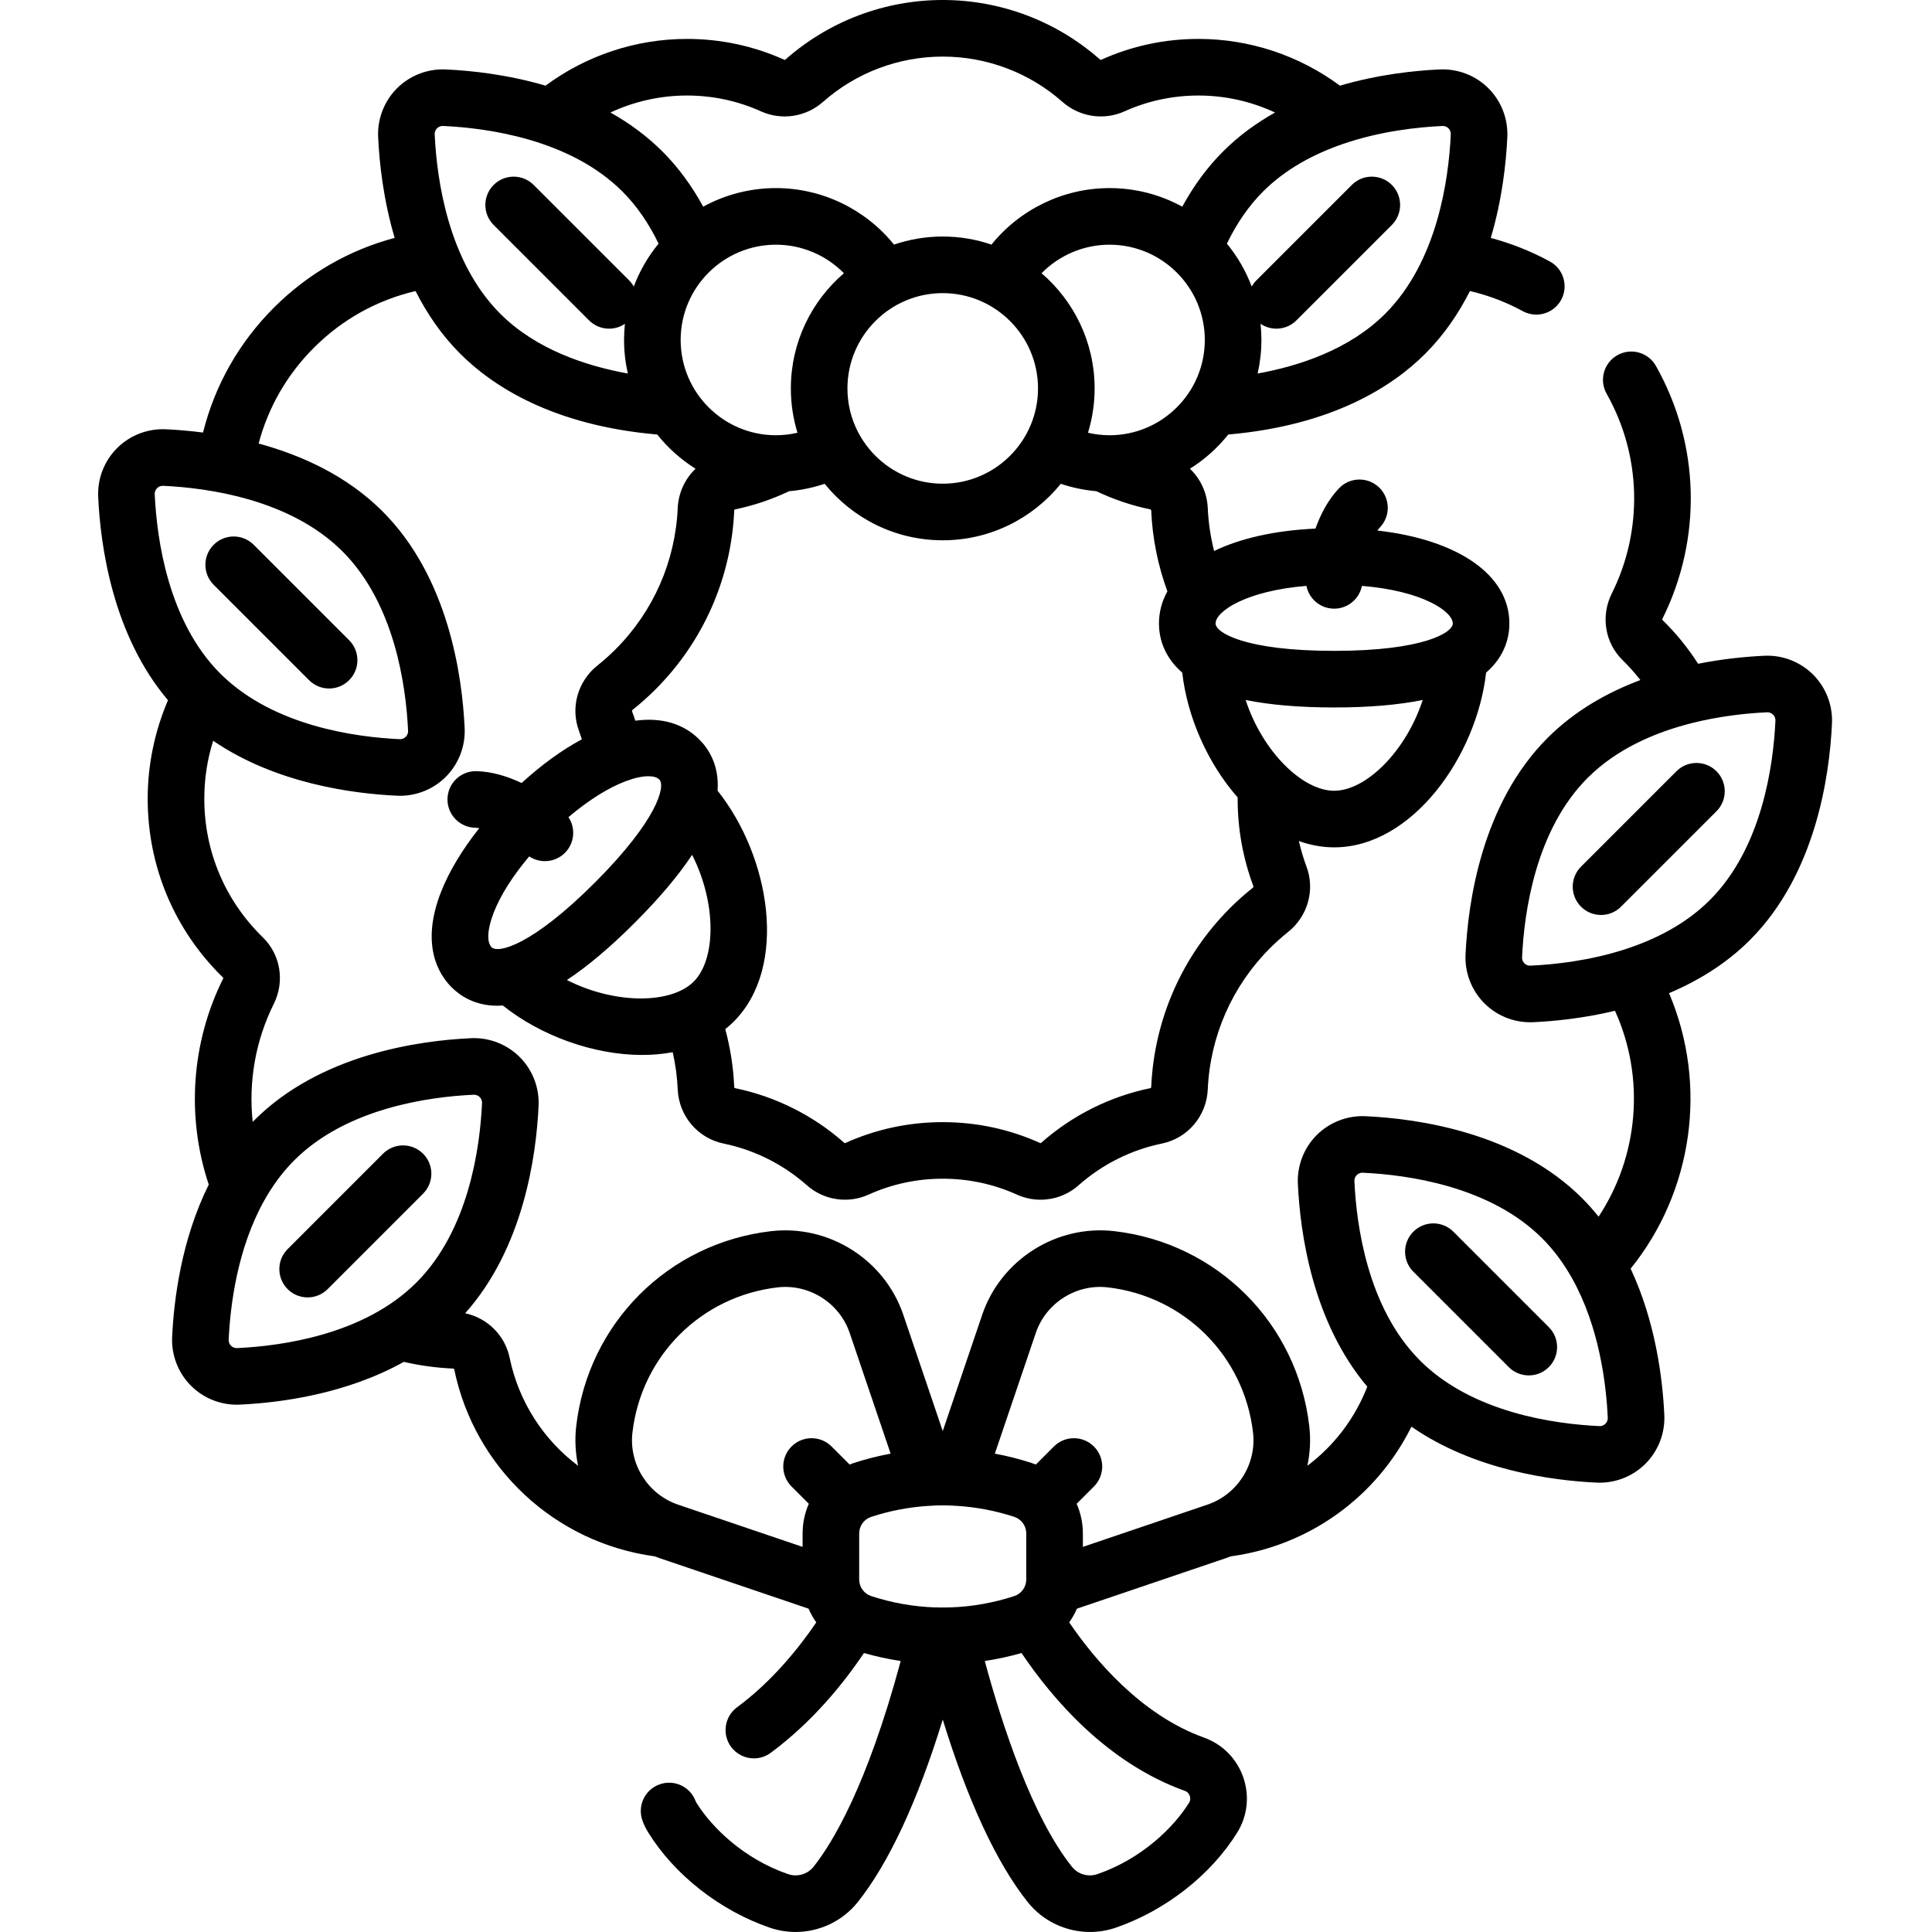 <svg height="512pt" viewBox="-26 0 512 512.003" width="512pt" xmlns="http://www.w3.org/2000/svg"><path d="m459.492 191.695c.219-4.809-1.602-9.516-5-12.914-3.398-3.398-8.102-5.223-12.914-4.996-4.734.219-10.859.785-17.562 2.121-2.723-4.246-5.902-8.156-9.5-11.656-.008-.02-.023-.121.039-.25 10.602-21.285 9.961-46.344-1.719-67.027-2.035-3.605-6.613-4.879-10.219-2.84-3.605 2.035-4.879 6.609-2.844 10.215 9.23 16.344 9.734 36.145 1.355 52.965-2.977 5.973-1.809 13.066 2.902 17.656 1.684 1.641 3.242 3.398 4.684 5.25-8.691 3.262-17.367 8.113-24.574 15.32-17.434 17.434-21.113 43.473-21.758 57.441-.219 4.809 1.602 9.516 5 12.914 3.211 3.215 7.594 5.016 12.129 5.016.262 0 .523-.004.785-.016 5.691-.262 13.387-1.031 21.688-3.027 8.082 17.789 6.258 38.512-4.336 54.559-1.348-1.676-2.789-3.305-4.348-4.863-17.43-17.43-43.469-21.113-57.438-21.758-4.797-.215-9.52 1.602-12.918 5-3.395 3.398-5.219 8.105-4.996 12.914.602 13.02 3.844 36.52 18.395 53.766-3.289 8.469-8.84 15.676-15.875 20.957.719-3.395.918-6.941.5-10.52-3.164-27.246-24.402-48.484-51.648-51.648-15.34-1.777-30.07 7.543-35.031 22.164l-10.453 30.816-10.453-30.816c-4.957-14.621-19.691-23.941-35.031-22.164-27.246 3.164-48.484 24.402-51.648 51.648-.418 3.582-.219 7.129.5 10.527-9.113-6.84-15.719-16.879-18.145-28.609-1.242-5.992-5.918-10.562-11.785-11.809 15.453-17.344 18.84-41.656 19.453-54.984.223-4.809-1.598-9.516-4.996-12.914-3.398-3.398-8.109-5.223-12.914-5-13.969.645-40.008 4.324-57.441 21.758-.141.141-.273.289-.41.43-1.145-10.652.734-21.531 5.582-31.262 2.973-5.973 1.805-13.07-2.906-17.656-9.996-9.738-15.504-22.777-15.504-36.719 0-5.293.789-10.438 2.352-15.371 16.555 11.312 36.941 14.02 48.73 14.562.262.012.523.02.785.02 4.535 0 8.918-1.805 12.129-5.016 3.398-3.398 5.223-8.105 5-12.918-.645-13.969-4.324-40.008-21.758-57.438-9.504-9.508-21.566-14.918-32.836-17.98 2.527-9.586 7.516-18.262 14.637-25.387 7.516-7.512 16.75-12.641 26.949-15.023 2.988 5.922 6.852 11.629 11.848 16.625 8.539 8.535 24.445 18.988 52.199 21.398 2.844 3.566 6.277 6.637 10.152 9.066-2.777 2.66-4.543 6.348-4.723 10.422-.625 14.141-6.48 27.441-16.488 37.449-1.504 1.504-3.109 2.934-4.766 4.254-5.258 4.191-7.227 11.172-4.906 17.371.27.723.523 1.461.762 2.207-5.195 2.785-10.59 6.664-15.98 11.586-3.641-1.73-7.742-3.023-11.926-3.141-4.137-.121-7.594 3.145-7.711 7.285-.117 4.141 3.148 7.59 7.289 7.707.363.012.746.055 1.133.113-4.523 5.699-8.016 11.492-10.129 16.887-5.508 14.055-.613 21.871 2.793 25.273 2.184 2.188 6.102 4.898 12.09 4.898.48 0 .977-.023 1.484-.059 10.102 8.055 24.098 13.105 36.941 13.105 2.766 0 5.477-.242 8.086-.73.73 3.246 1.18 6.547 1.328 9.871.309 7.035 5.312 12.93 12.164 14.34 8.168 1.676 15.801 5.504 22.078 11.066 4.469 3.957 10.867 4.926 16.305 2.477 6.211-2.805 12.832-4.227 19.688-4.227 6.855 0 13.48 1.422 19.688 4.227 1.996.898 4.117 1.34 6.23 1.34 3.641 0 7.246-1.312 10.07-3.816 6.281-5.562 13.914-9.391 22.082-11.066 6.852-1.41 11.855-7.309 12.164-14.34.625-14.137 6.48-27.438 16.492-37.445 1.5-1.5 3.105-2.934 4.762-4.258 5.258-4.188 7.23-11.172 4.906-17.367-.828-2.215-1.496-4.473-2.008-6.762 3.004 1.074 6.133 1.672 9.352 1.672 20.621 0 37.758-24.102 40.258-46.301 5.172-4.477 6.172-9.68 6.172-13.016 0-12.93-13.66-22.223-34.988-24.645.23-.305.461-.602.711-.863 2.844-3.012 2.711-7.758-.301-10.602s-7.758-2.711-10.602.301c-2.875 3.039-4.859 6.855-6.215 10.652-10.738.488-19.898 2.582-26.859 5.934-.938-3.711-1.508-7.512-1.68-11.379-.18-4.074-1.945-7.762-4.723-10.422 3.879-2.43 7.309-5.5 10.156-9.066 27.75-2.414 43.66-12.863 52.195-21.398 5-5 8.863-10.703 11.852-16.629 4.887 1.145 9.578 2.93 14.004 5.336 1.137.621 2.367.914 3.578.914 2.66 0 5.234-1.414 6.594-3.914 1.98-3.641.637-8.191-3-10.172-4.973-2.707-10.215-4.785-15.652-6.238 3.023-10.188 4.07-19.906 4.383-26.738.223-4.809-1.602-9.516-5-12.914-3.395-3.398-8.094-5.211-12.914-5-6.766.312-16.367 1.344-26.449 4.301-10.809-8.008-23.949-12.387-37.465-12.387-8.98 0-17.664 1.859-25.816 5.531-.125.055-.242-.023-.301-.074-11.512-10.172-26.312-15.773-41.676-15.773-15.363 0-30.164 5.602-41.676 15.773-.059.051-.176.129-.301.074-8.152-3.672-16.836-5.531-25.816-5.531-13.516 0-26.66 4.379-37.465 12.387-10.082-2.957-19.684-3.988-26.453-4.301-4.805-.215-9.516 1.602-12.914 5-3.398 3.398-5.219 8.105-5 12.914.316 6.828 1.363 16.547 4.379 26.73-12.082 3.211-23.027 9.508-32.023 18.504-9.246 9.25-15.641 20.574-18.762 33.082-3.672-.473-7.027-.734-9.871-.867-4.812-.219-9.516 1.602-12.914 5-3.398 3.395-5.223 8.105-5 12.914.602 13.051 3.859 36.633 18.496 53.891-3.527 8.223-5.379 17.148-5.379 26.117 0 18.02 7.117 34.875 20.02 47.434.008.02.023.121-.039.25-8.441 16.953-9.773 36.645-3.797 54.562-7.27 14.629-9.246 30.527-9.703 40.398-.219 4.812 1.602 9.52 5 12.914 3.211 3.215 7.594 5.02 12.129 5.02.258 0 .523-.008.785-.02 10.57-.488 28.051-2.719 43.484-11.328 4.285.988 8.66 1.586 13.051 1.773.121.008.273.059.301.191 5.422 26.199 26.695 45.98 53.125 49.57.453.18.914.344 1.375.504l39.418 13.367c.551 1.285 1.234 2.504 2.039 3.633-4.523 6.656-11.637 15.582-21 22.504-3.332 2.465-4.035 7.16-1.574 10.492 1.473 1.988 3.738 3.043 6.039 3.043 1.547 0 3.109-.48 4.453-1.469 10.902-8.062 19.102-18.109 24.711-26.449 3.219.922 6.473 1.621 9.742 2.109-8.977 33.34-18.195 48.387-23.109 54.543-1.594 1.996-4.305 2.777-6.738 1.941-11.777-4.051-20.281-12.441-24.312-18.941-.074-.117-.137-.242-.18-.367-1.426-3.891-5.734-5.887-9.625-4.457-3.887 1.426-5.883 5.734-4.457 9.621.395 1.082.906 2.129 1.516 3.113 6.98 11.262 19.012 20.688 32.18 25.215 2.246.773 4.559 1.148 6.848 1.148 6.297 0 12.426-2.824 16.492-7.914 8.219-10.297 15.891-26.82 22.527-48.375 6.637 21.555 14.305 38.078 22.523 48.375 4.066 5.094 10.195 7.914 16.496 7.914 2.289 0 4.602-.375 6.844-1.145 13.168-4.531 25.199-13.957 32.184-25.219 2.723-4.395 3.301-9.73 1.586-14.645-1.723-4.926-5.508-8.754-10.391-10.504-16.84-6.031-29.207-20.957-35.73-30.531.805-1.133 1.488-2.348 2.039-3.633l39.418-13.371c.461-.156.918-.32 1.367-.496 20.902-2.84 38.699-15.848 47.871-34.367 16.621 11.527 37.223 14.277 49.102 14.828.266.012.523.016.785.016 4.535 0 8.918-1.805 12.129-5.016 3.398-3.398 5.223-8.105 5-12.914-.438-9.512-2.289-24.617-8.926-38.793 16.543-20.469 20.508-48.742 10.176-73.008 7.617-3.215 15.09-7.73 21.426-14.066 17.43-17.434 21.113-43.473 21.758-57.445zm-305.113-101.598c0-13.922 11.328-25.25 25.254-25.25 6.852 0 13.32 2.793 18.012 7.562-8.602 7.387-14.062 18.328-14.062 30.527 0 4.086.617 8.031 1.754 11.75-1.863.43-3.777.66-5.703.66-13.926 0-25.254-11.324-25.254-25.25zm-50.102 160.934c-1.348-1.344-1.129-4.871.566-9.199 1.809-4.613 5.07-9.75 9.406-14.875 1.254.836 2.707 1.258 4.156 1.258 1.922 0 3.84-.73 5.305-2.195 2.57-2.574 2.883-6.547.938-9.461 5.738-4.867 10.879-7.875 14.957-9.445.129-.047.258-.09.379-.145 2.34-.863 4.316-1.258 5.832-1.258 1.359 0 2.352.312 2.91.871 1.668 1.672-.312 10.551-17.105 27.344-16.793 16.793-25.676 18.773-27.344 17.105zm53.559 9.113c-5.953 5.957-20.812 6.074-33.602-.426 5.488-3.625 11.516-8.707 17.992-15.184 6.477-6.48 11.559-12.504 15.188-17.996 6.496 12.793 6.379 27.652.422 33.605zm169.734-50.582c-8.422 0-19.012-10.418-23.461-24.059 6.449 1.316 14.301 1.984 23.461 1.984 9.164 0 17.02-.668 23.465-1.984-4.449 13.641-15.039 24.059-23.465 24.059zm-7.352-54.297c.68 3.441 3.711 6.039 7.352 6.039 3.645 0 6.676-2.598 7.355-6.039 16.035 1.312 24.078 6.758 24.078 9.984 0 2.359-7.684 7.238-31.434 7.238-23.746 0-31.43-4.879-31.43-7.238 0-3.227 8.043-8.672 24.078-9.984zm-18.227 56.055c0 .117-.004.246-.004.363 0 7.984 1.41 15.801 4.195 23.234.016.043-.02.223-.207.375-2.098 1.668-4.125 3.48-6.023 5.379-12.668 12.668-20.078 29.496-20.867 47.391-.004.047-.023.27-.203.309-10.734 2.207-20.766 7.23-29.004 14.531-.059.051-.117.062-.184.031-8.164-3.684-16.863-5.551-25.863-5.551-8.992 0-17.695 1.867-25.855 5.551-.066.031-.129.02-.188-.031-8.238-7.301-18.27-12.324-29.004-14.531-.176-.039-.199-.246-.203-.309-.227-5.184-1.027-10.312-2.371-15.324.773-.621 1.523-1.277 2.23-1.988 14.586-14.582 9.656-43.742-4.273-61.207.492-6.824-2.477-11.207-4.836-13.566-4.309-4.309-10.188-5.898-16.961-4.984-.277-.855-.574-1.703-.887-2.539-.016-.047.02-.227.207-.375 2.098-1.668 4.125-3.48 6.023-5.379 12.668-12.668 20.078-29.496 20.867-47.391.004-.062.027-.27.203-.309 4.953-1.02 9.77-2.645 14.34-4.824 3.207-.277 6.371-.938 9.414-1.965 7.387 9.125 18.668 14.973 31.293 14.973 12.629 0 23.91-5.848 31.297-14.973 3.043 1.027 6.207 1.688 9.418 1.965 4.566 2.18 9.383 3.805 14.336 4.824.176.039.199.246.203.309.324 7.359 1.773 14.539 4.289 21.406-1.453 2.613-2.234 5.469-2.234 8.531 0 3.336 1 8.535 6.172 13.016 1.328 11.781 6.773 24.09 14.68 33.059zm-103.41-108.383c0-13.926 11.328-25.254 25.25-25.254 13.926 0 25.254 11.328 25.254 25.254 0 13.922-11.328 25.25-25.254 25.25-13.922 0-25.25-11.328-25.25-25.25zm69.457 12.41c-1.93 0-3.844-.23-5.707-.66 1.137-3.719 1.754-7.664 1.754-11.75 0-12.199-5.461-23.141-14.059-30.527 4.691-4.77 11.156-7.562 18.012-7.562 13.922 0 25.25 11.328 25.25 25.25 0 13.926-11.328 25.25-25.25 25.25zm61.797-77.172c.062-.023.125-.047.188-.066 9.777-3.34 19.582-4.414 26.211-4.719.797-.043 1.316.316 1.617.621.305.301.656.828.621 1.617-.543 11.801-3.523 33.668-17.379 47.523-9.48 9.48-22.781 13.848-33.805 15.84.648-2.863 1-5.836 1-8.891 0-1.449-.078-2.879-.23-4.285 1.266.855 2.734 1.289 4.203 1.289 1.918 0 3.836-.734 5.301-2.199l25.289-25.285c2.926-2.93 2.926-7.68 0-10.609-2.93-2.926-7.68-2.926-10.605 0l-25.289 25.289c-.5.5-.91 1.059-1.238 1.648-1.57-4.16-3.805-8-6.578-11.375 2.609-5.402 5.809-10.043 9.574-13.805 6.02-6.023 13.555-9.988 21.121-12.594zm-173.793-12.859c6.844 0 13.453 1.414 19.656 4.207 5.453 2.457 11.887 1.473 16.391-2.508 8.77-7.75 20.043-12.016 31.746-12.016 11.699 0 22.977 4.266 31.742 12.016 4.508 3.98 10.941 4.965 16.395 2.508 6.203-2.793 12.812-4.207 19.656-4.207 7.051 0 13.969 1.562 20.273 4.504-4.906 2.754-9.602 6.145-13.797 10.34-4.16 4.16-7.758 9.062-10.789 14.613-5.727-3.137-12.297-4.926-19.277-4.926-12.254 0-23.719 5.613-31.289 14.973-4.059-1.379-8.398-2.137-12.914-2.137-4.52 0-8.859.758-12.914 2.137-7.57-9.359-19.035-14.973-31.289-14.973-6.98 0-13.551 1.789-19.277 4.926-3.031-5.551-6.629-10.453-10.789-14.613-4.195-4.195-8.891-7.586-13.797-10.34 6.305-2.941 13.223-4.504 20.273-4.504zm-66.227 8.691c.305-.301.82-.66 1.621-.621 11.801.543 33.668 3.523 47.52 17.379 3.766 3.766 6.969 8.406 9.574 13.805-2.777 3.379-5.008 7.215-6.578 11.375-.328-.59-.738-1.145-1.238-1.648l-25.289-25.285c-2.926-2.93-7.676-2.93-10.605 0-2.93 2.93-2.93 7.676 0 10.605l25.289 25.289c1.461 1.465 3.383 2.195 5.301 2.195 1.469 0 2.938-.43 4.199-1.289-.148 1.41-.23 2.836-.23 4.285 0 3.055.355 6.031 1.004 8.891-11.027-1.992-24.324-6.355-33.805-15.84-13.859-13.855-16.836-35.723-17.379-47.52-.039-.789.316-1.316.617-1.621zm-74.812 96.984c-.035-.789.316-1.316.621-1.621.289-.289.781-.621 1.508-.621h.109c11.801.543 33.668 3.523 47.523 17.379 13.855 13.855 16.836 35.723 17.379 47.523.035.789-.316 1.316-.621 1.617-.305.305-.836.66-1.617.621-11.684-.535-33.219-3.469-47.094-16.965-.012-.012-.023-.02-.031-.031-.133-.129-.27-.25-.398-.383-13.855-13.855-16.836-35.723-17.379-47.52zm69.359 208.887c-13.855 13.859-35.723 16.836-47.523 17.379-.789.039-1.312-.316-1.617-.617-.305-.305-.656-.832-.621-1.621.418-9.07 2.281-24.086 9.41-36.844.012-.016.02-.035.031-.051 2.141-3.82 4.746-7.438 7.938-10.625 13.855-13.859 35.723-16.836 47.523-17.379.789-.043 1.316.316 1.617.621.305.301.656.828.621 1.617-.543 11.801-3.523 33.664-17.379 47.52zm114.793 48.242-4.781-4.781c-2.93-2.93-7.68-2.93-10.605 0-2.93 2.93-2.93 7.68 0 10.605l4.574 4.574c-1.062 2.43-1.648 5.094-1.648 7.867v3.559l-33.012-11.195c-7.969-2.707-13.051-10.734-12.082-19.098 2.355-20.301 18.18-36.121 38.48-38.48 8.352-.969 16.391 4.113 19.098 12.086l10.844 31.977c-3.289.613-6.559 1.434-9.789 2.488-.367.121-.723.262-1.078.398zm25.734 37.883c-.703.012-1.406.012-2.109 0-.363-.031-.723-.043-1.082-.02-5.66-.203-11.305-1.199-16.809-2.996-1.91-.625-3.195-2.395-3.195-4.406v-12.191c0-2.012 1.285-3.781 3.195-4.406 4.973-1.625 10.062-2.586 15.172-2.91.336.004.676-.012 1.016-.059.918-.043 1.836-.07 2.754-.07.922 0 1.84.027 2.758.07.34.043.676.062 1.012.059 5.113.32 10.203 1.281 15.176 2.906 1.91.625 3.195 2.398 3.195 4.41v12.191c0 2.012-1.285 3.781-3.195 4.406-5.508 1.797-11.152 2.793-16.812 2.992-.355-.02-.715-.008-1.074.023zm63.129 48.605c.816.293 1.156.961 1.285 1.328.125.363.27 1.078-.172 1.793-4.031 6.5-12.531 14.887-24.312 18.941-2.434.836-5.141.055-6.738-1.945-10.508-13.16-18.422-37.234-23.105-54.539 3.27-.492 6.523-1.191 9.742-2.113 8.211 12.195 22.703 29.16 43.301 36.535zm5.965-75.859-33.008 11.195v-3.555c0-2.777-.59-5.441-1.648-7.871l4.574-4.574c2.93-2.926 2.93-7.676 0-10.605-2.93-2.93-7.68-2.93-10.605 0l-4.785 4.785c-.355-.141-.711-.281-1.078-.402-3.227-1.055-6.496-1.875-9.789-2.488l10.848-31.977c2.703-7.973 10.73-13.062 19.098-12.086 20.297 2.359 36.121 18.18 38.477 38.48.973 8.363-4.109 16.395-12.082 19.098zm105.469-21.438c-.305.305-.832.668-1.617.621-11.801-.543-33.668-3.523-47.523-17.379-.047-.047-.09-.094-.133-.141-.012-.012-.023-.023-.035-.035-13.711-13.863-16.672-35.598-17.211-47.348-.039-.789.316-1.316.621-1.617.289-.289.777-.625 1.504-.625.039 0 .074 0 .113.004 11.801.543 33.668 3.523 47.52 17.379 3.172 3.168 5.766 6.758 7.898 10.551.02.039.043.074.062.113 7.141 12.758 9.004 27.785 9.422 36.859.035.785-.316 1.312-.621 1.617zm5.16-125.727c-.02.008-.039.012-.059.02-9.352 3.012-18.605 4.012-24.949 4.305-.801.043-1.316-.32-1.621-.621-.301-.305-.656-.832-.617-1.617.543-11.801 3.523-33.668 17.379-47.523 7.676-7.68 17.809-12.012 27.328-14.445.004-.004.008-.004.008-.004 7.66-1.957 14.926-2.688 20.184-2.93.785-.043 1.316.316 1.621.621.301.301.656.828.621 1.617-.547 11.801-3.527 33.668-17.379 47.523-6.395 6.391-14.488 10.465-22.516 13.055zm-329.102 54.156-25.285 25.289c-2.93 2.926-2.93 7.676 0 10.605 1.465 1.465 3.383 2.195 5.301 2.195 1.922 0 3.84-.73 5.305-2.195l25.285-25.289c2.93-2.93 2.93-7.676 0-10.605-2.926-2.926-7.676-2.926-10.605 0zm-14.293-123.277c1.918 0 3.836-.734 5.301-2.199 2.93-2.926 2.93-7.676 0-10.605l-25.285-25.285c-2.93-2.93-7.68-2.93-10.605 0-2.93 2.926-2.93 7.676 0 10.605l25.285 25.285c1.465 1.465 3.383 2.199 5.305 2.199zm357.059 21.926-25.289 25.289c-2.93 2.93-2.93 7.68 0 10.605 1.465 1.465 3.387 2.199 5.305 2.199s3.84-.734 5.301-2.199l25.289-25.285c2.93-2.93 2.93-7.68 0-10.609-2.93-2.926-7.676-2.926-10.605 0zm-59.113 122.023c-2.93-2.93-7.68-2.93-10.609 0-2.926 2.93-2.926 7.68 0 10.605l25.289 25.289c1.465 1.465 3.383 2.195 5.301 2.195 1.922 0 3.84-.73 5.305-2.195 2.93-2.93 2.93-7.68 0-10.605zm0 0"/></svg>
